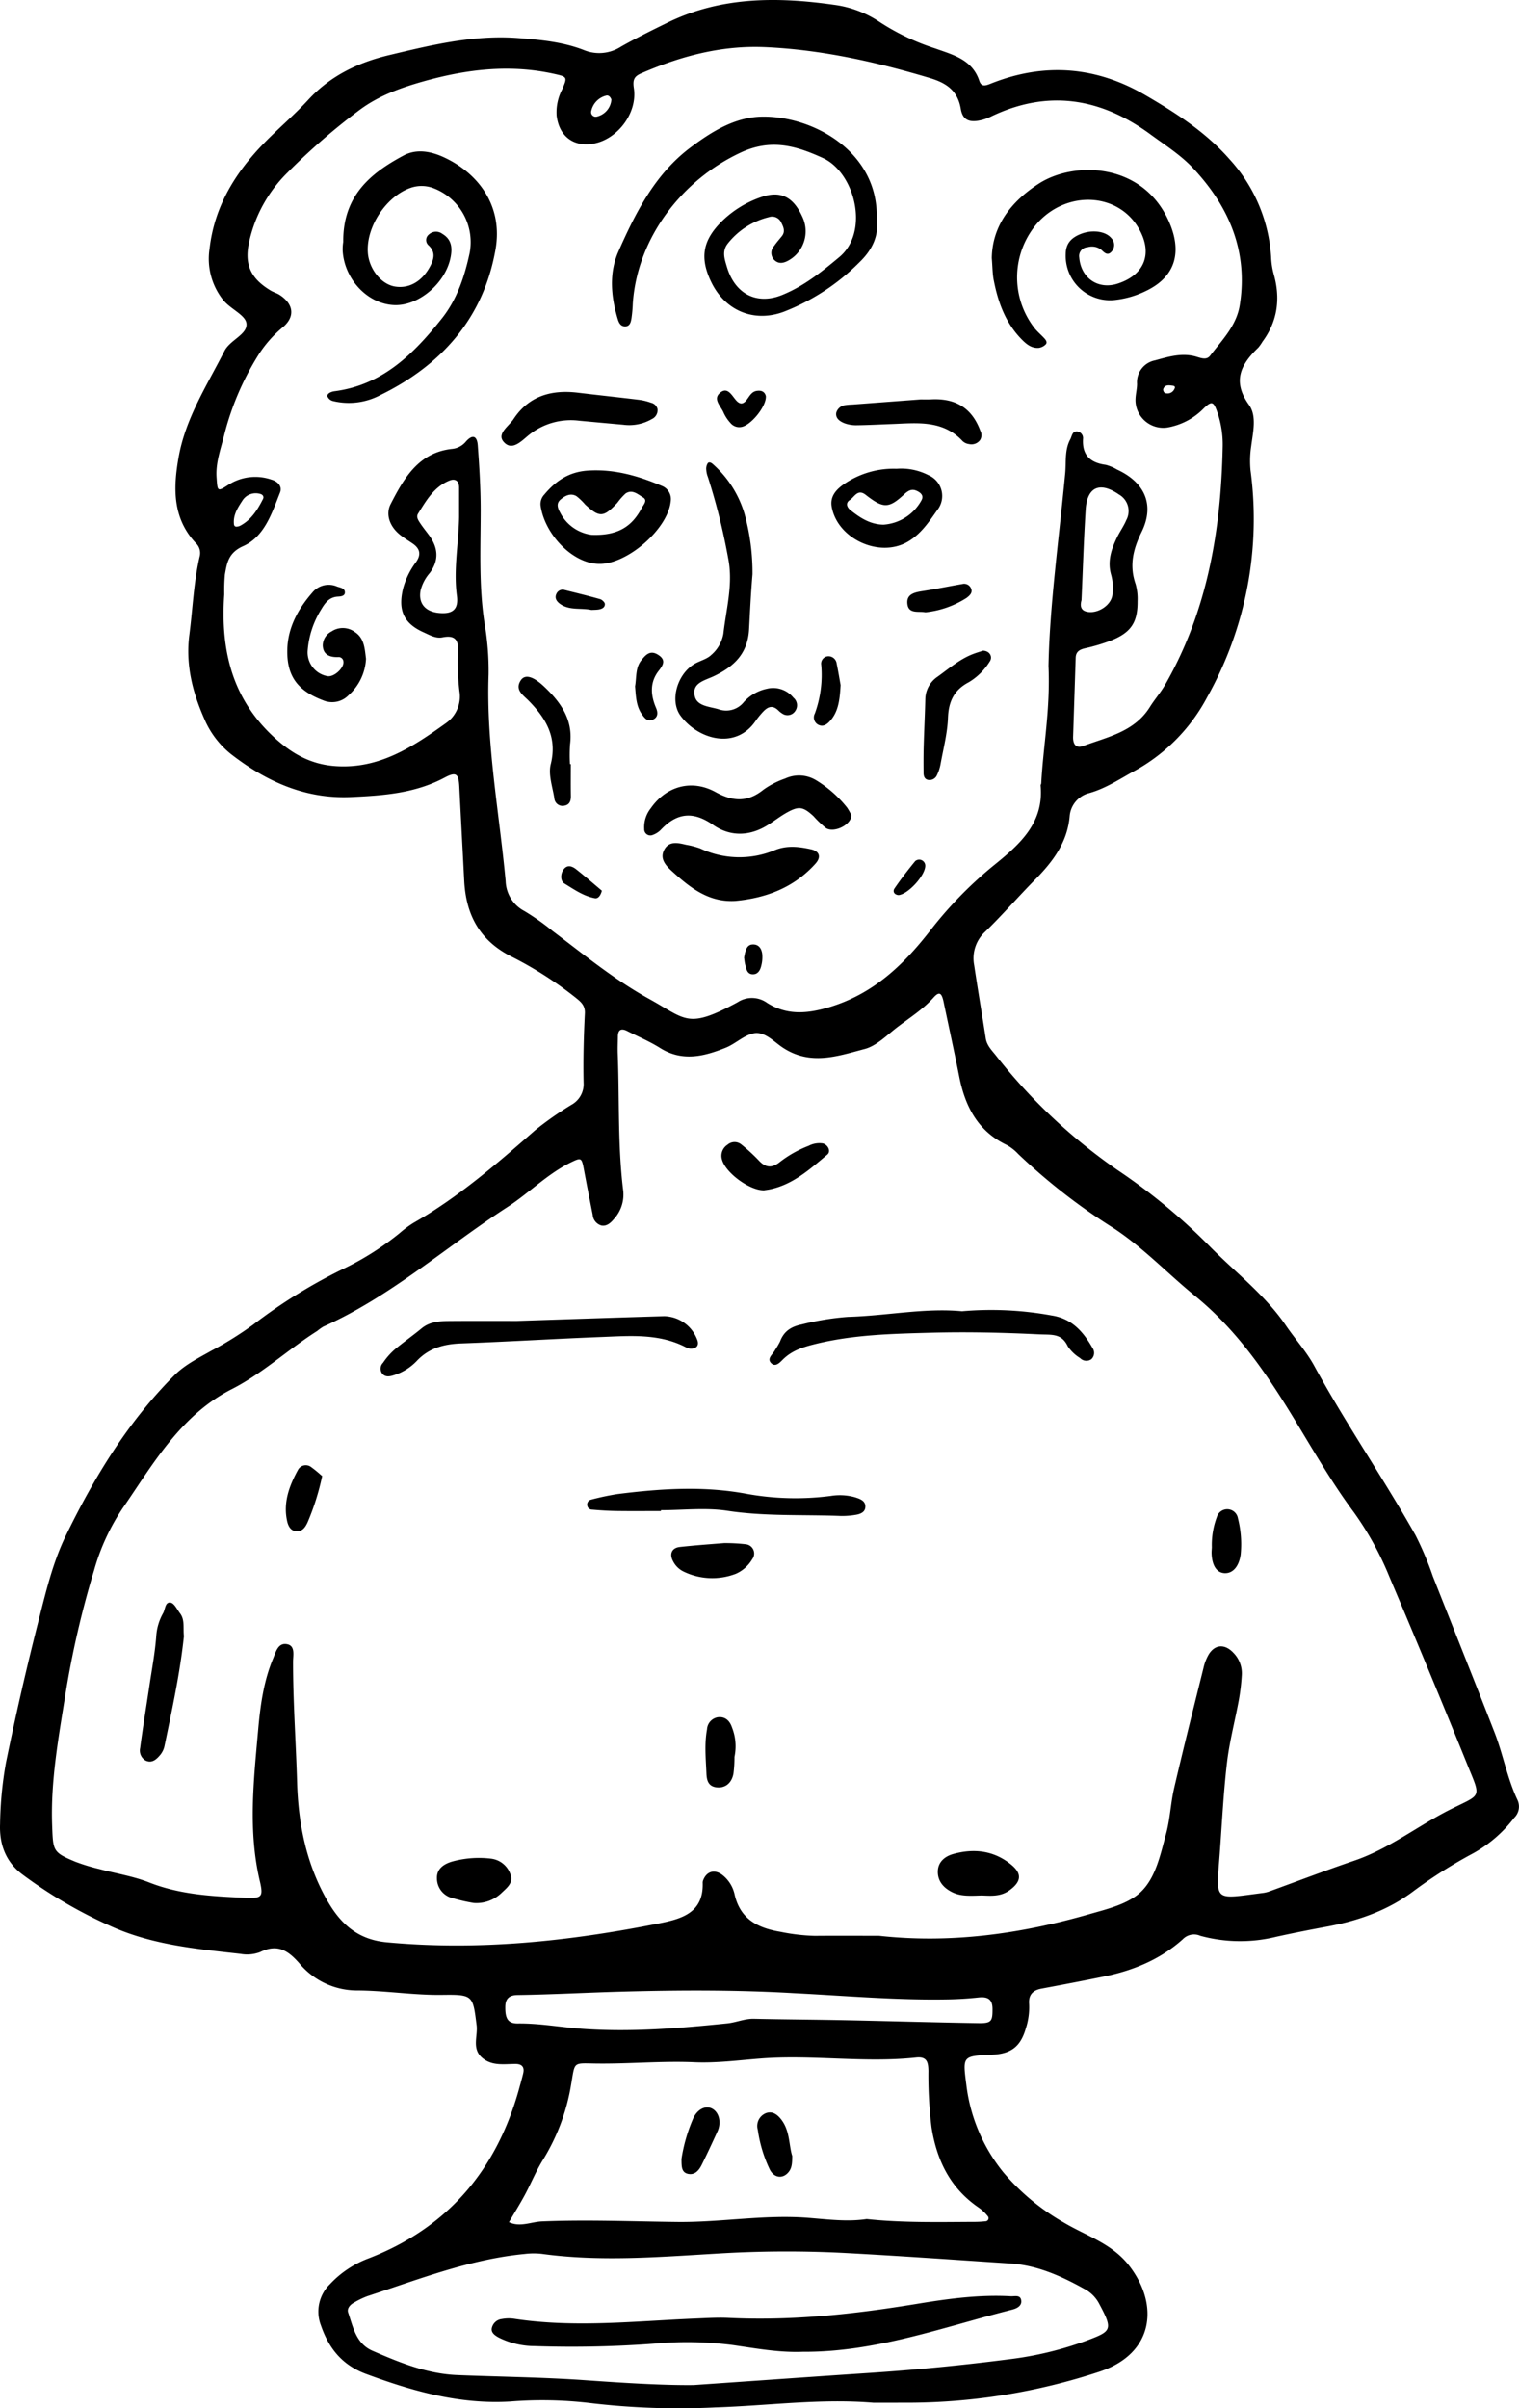 <svg xmlns="http://www.w3.org/2000/svg" viewBox="0 0 334.67 530.282"><title>statue</title><g id="Layer_2" data-name="Layer 2"><g id="Untitled_Artwork_13_Image" data-name="Untitled_Artwork 13 Image"><path d="M192.4,529.088c-11.642-.973-23.208.67-34.81,1.035a164.478,164.478,0,0,1-27.718-.977,89.158,89.158,0,0,0-17.408-.327c-11.177.675-21.527-2.259-31.821-6.07-5.277-1.953-8.214-5.664-9.946-10.713A8.416,8.416,0,0,1,72.684,503a22.349,22.349,0,0,1,8.549-5.7c17.608-6.826,28.3-19.641,33.21-37.621.286-1.047.593-2.089.835-3.146.318-1.381-.331-2.04-1.688-2.041-2.522,0-5.148.5-7.317-1.325-2.4-2.016-.964-4.784-1.266-7.195-.823-6.567-.756-6.785-7.59-6.69-6.365.088-12.639-.977-19.007-.973a16.5,16.5,0,0,1-12.421-5.934c-2.521-2.893-4.867-4.4-8.676-2.519a8.1,8.1,0,0,1-4.273.4c-9.889-1.119-19.794-1.993-29.054-6.3A102.021,102.021,0,0,1,4.84,412.689C1.2,409.905-.153,406.023.014,401.682a83.57,83.57,0,0,1,1.3-13.539q3.221-15.7,7.175-31.247c1.606-6.31,3.139-12.8,5.954-18.605,6.266-12.917,13.718-25.183,23.99-35.457,2.342-2.342,5.31-3.79,8.14-5.4a75.808,75.808,0,0,0,9.227-5.753,115.932,115.932,0,0,1,20.343-12.517,62.56,62.56,0,0,0,11.91-7.623,23.467,23.467,0,0,1,3.065-2.269c9.841-5.609,18.321-12.982,26.793-20.395a73.9,73.9,0,0,1,8-5.6,5.192,5.192,0,0,0,2.67-4.889c-.11-5.079.029-10.171.28-15.247.091-1.829-1.014-2.626-2.105-3.509a81.918,81.918,0,0,0-14.217-9.056c-6.952-3.568-9.886-9.224-10.264-16.654-.35-6.887-.73-13.773-1.076-20.661-.143-2.847-.665-3.4-3.228-2.033-6.485,3.463-13.48,3.962-20.587,4.288-10.169.467-18.751-3.449-26.524-9.482a19.9,19.9,0,0,1-5.86-7.775c-2.6-5.886-4.13-11.966-3.277-18.486.752-5.745.948-11.563,2.271-17.233a3,3,0,0,0-.855-2.957c-5.171-5.511-4.98-12.173-3.779-18.927,1.523-8.561,6.238-15.791,10.094-23.373,1.249-2.455,5.141-3.645,4.842-6.076-.231-1.875-3.61-3.184-5.195-5.229a14.6,14.6,0,0,1-2.928-11.222c1.067-9.292,5.653-16.706,11.984-23.218,3.163-3.252,6.657-6.19,9.724-9.526,4.875-5.3,10.964-8.227,17.811-9.863,9.362-2.237,18.684-4.517,28.487-3.764,4.927.378,9.815.845,14.4,2.616a8.878,8.878,0,0,0,8.25-.731c3.312-1.879,6.739-3.563,10.159-5.243C158.751-.761,171.2-.729,183.766,1.057a23.518,23.518,0,0,1,10.106,3.827,50.888,50.888,0,0,0,12.221,5.805c3.857,1.383,8.124,2.423,9.668,7.1.481,1.456,1.454,1.05,2.6.6,11.717-4.658,23.084-3.781,33.956,2.543,6.75,3.926,13.31,8.145,18.549,14.1a35.107,35.107,0,0,1,9.191,21.554,16.741,16.741,0,0,0,.555,3.716c1.531,5.325.922,10.376-2.454,14.935a9.834,9.834,0,0,1-.942,1.333c-3.844,3.682-5.776,7.376-2.037,12.581,1.776,2.473.876,6.033.493,9.072a21.4,21.4,0,0,0-.152,5.362,80.182,80.182,0,0,1-9.539,49.908,39.719,39.719,0,0,1-15.753,16.119c-3.338,1.8-6.484,3.971-10.236,5.029a5.716,5.716,0,0,0-4.322,5.119c-.522,5.818-3.76,10.04-7.663,13.991-3.7,3.744-7.154,7.736-10.928,11.4a7.941,7.941,0,0,0-2.45,7.379c.805,5.381,1.726,10.745,2.554,16.122.239,1.55,1.3,2.6,2.181,3.7a122.655,122.655,0,0,0,26.84,25.29,131.337,131.337,0,0,1,20.123,16.6c5.694,5.832,12.3,10.773,16.963,17.608,2.043,3,4.523,5.735,6.25,8.894,6.962,12.74,15.215,24.7,22.339,37.338a70.6,70.6,0,0,1,3.8,9c4.524,11.462,9.115,22.9,13.589,34.38,1.9,4.869,2.8,10.087,5.041,14.841a3.431,3.431,0,0,1-.693,3.978,29.2,29.2,0,0,1-8.972,7.789,105.3,105.3,0,0,0-13.314,8.439c-5.617,4.2-12.1,6.463-18.957,7.735-3.744.694-7.482,1.428-11.2,2.247a33.366,33.366,0,0,1-16.709-.214,3.431,3.431,0,0,0-3.853.742c-4.928,4.431-10.871,6.882-17.3,8.205-4.613.949-9.242,1.822-13.872,2.689-1.914.358-2.862,1.393-2.7,3.378a14.969,14.969,0,0,1-.725,5.367c-1.138,3.966-3.2,5.605-7.4,5.792-6.632.3-6.52.282-5.7,6.7a37.72,37.72,0,0,0,8.179,19.241,49.815,49.815,0,0,0,13.277,11.012c4.9,2.923,10.569,4.595,14.348,9.425,6.726,8.6,5.579,19.415-6.434,23.409a135.219,135.219,0,0,1-42.8,6.848Q195.931,529.09,192.4,529.088Zm1.267-102.816c15.761,1.739,31.16-.408,46.271-4.744,3.977-1.141,8.536-2.214,11.368-4.873,3.328-3.124,4.36-8.266,5.6-12.809.9-3.291,1.013-6.789,1.79-10.122,2.057-8.829,4.269-17.622,6.458-26.42a10.515,10.515,0,0,1,1.174-3.02c1.4-2.233,3.565-2.3,5.4-.347a6.417,6.417,0,0,1,1.864,4.949,46.481,46.481,0,0,1-.634,5.394c-.851,4.638-2.082,9.225-2.629,13.9-.781,6.664-1.1,13.383-1.6,20.081-.794,10.694-1.474,9.976,9.672,8.555a7.462,7.462,0,0,0,1.574-.434c6.133-2.221,12.225-4.559,18.4-6.656,7.653-2.6,13.97-7.651,21.088-11.239,7.053-3.555,6.9-2.325,3.789-10q-8.383-20.68-17.117-41.219a68.46,68.46,0,0,0-7.871-14.283c-4.666-6.286-8.587-13.046-12.628-19.711-6.241-10.3-12.841-20.17-22.327-27.893-6.043-4.92-11.432-10.66-17.984-14.95a133.082,133.082,0,0,1-21-16.331,10.037,10.037,0,0,0-2.56-1.99c-6.335-3.04-9.12-8.474-10.418-15.006-1.094-5.508-2.3-11-3.452-16.492-.425-2.024-.979-2.336-2.223-.94-2.331,2.616-5.271,4.442-8,6.536-2.29,1.757-4.535,4.092-7.164,4.784-5.977,1.573-12.069,3.773-18.237-.437-1.77-1.208-3.823-3.435-6.116-3.035-2.2.383-4.075,2.309-6.244,3.183-4.768,1.921-9.58,3.148-14.474.069-2.291-1.441-4.821-2.5-7.245-3.734-1.327-.674-2.04-.3-2.059,1.225-.015,1.271-.078,2.545-.029,3.814.388,9.969-.025,19.976,1.178,29.9a7.949,7.949,0,0,1-2.033,6.471c-.757.908-1.611,1.625-2.741,1.418a2.651,2.651,0,0,1-1.923-2.38q-1.013-5.055-1.965-10.122c-.456-2.413-.618-2.468-2.636-1.5-5.294,2.534-9.362,6.807-14.207,9.948-13.521,8.764-25.665,19.653-40.546,26.319a11.739,11.739,0,0,0-1.328.948c-6.421,4.069-12.04,9.356-18.835,12.817-7.041,3.586-12.1,9.16-16.617,15.367-2.558,3.518-4.89,7.2-7.37,10.773a47.848,47.848,0,0,0-6.361,13.779A208.256,208.256,0,0,0,14.465,372.8c-1.539,9.681-3.34,19.293-2.975,29.18.208,5.614.12,5.908,5.159,8a41.894,41.894,0,0,0,5.209,1.587c3.675.989,7.5,1.581,11.018,2.963,6.742,2.65,13.763,3.041,20.828,3.357,3.995.179,4.392-.047,3.521-3.763-2.578-11-1.335-22.032-.362-33.02.474-5.364,1.184-10.824,3.31-15.891.593-1.413,1.08-3.592,3.142-3.14,1.768.388,1.254,2.454,1.251,3.78-.015,8.886.636,17.747.892,26.619.26,9.063,1.987,17.688,6.4,25.605,2.884,5.175,6.587,9,13.347,9.63,20.293,1.893,40.226-.224,60.062-4.181,4.958-.989,9.781-2.332,9.551-8.956a1.384,1.384,0,0,1,.107-.531c.786-2.038,2.614-2.484,4.346-1.075a7.479,7.479,0,0,1,2.557,4.1c1.223,5.53,5.106,7.49,10.129,8.333a42.91,42.91,0,0,0,7.554.885C184.229,426.239,188.947,426.272,193.665,426.272Zm37.34-279.655c.257-13.243,2.291-27.794,3.682-42.392.236-2.484-.157-5.14,1.114-7.479.385-.707.414-1.92,1.663-1.725a1.485,1.485,0,0,1,1.147,1.636c-.211,3.589,1.617,5.246,5,5.7a9.557,9.557,0,0,1,2.5,1.044c6.142,2.825,8.328,7.8,5.407,13.738-1.877,3.815-2.74,7.394-1.318,11.474a11.95,11.95,0,0,1,.431,3.775c.041,4.683-1.448,6.922-5.895,8.678a40.93,40.93,0,0,1-5.717,1.7c-1.215.284-1.982.773-2.024,2.09q-.28,8.679-.569,17.358c-.054,1.567.57,2.665,2.212,2.057,5.386-1.993,11.3-3.133,14.7-8.58,1.055-1.688,2.391-3.208,3.38-4.93C266,134.588,269,116.845,269.382,98.519a21.825,21.825,0,0,0-1.094-7.506c-.884-2.58-1.24-2.873-3.093-1.073a14.663,14.663,0,0,1-8.055,4.211,6.121,6.121,0,0,1-6.955-6.419c.049-1.076.336-2.145.334-3.217a4.9,4.9,0,0,1,3.958-5.156c2.969-.813,5.97-1.741,9.1-.812,1.068.317,2.264.789,3.034-.214,2.633-3.433,5.813-6.6,6.537-11.127,1.9-11.883-2.39-21.777-10.335-30.223-2.7-2.87-6.156-5.055-9.368-7.414-10.978-8.06-22.668-9.919-35.214-3.855a10,10,0,0,1-2.044.736c-2.561.6-4.082.042-4.5-2.462-.68-4.076-3.231-5.731-6.8-6.8-11.842-3.541-23.814-6.238-36.226-6.8-9.659-.44-18.639,1.961-27.373,5.754-1.548.672-1.924,1.4-1.634,3.287.821,5.345-3.448,11.053-8.6,12.14-4.555.961-7.853-1.474-8.414-6.092a10.861,10.861,0,0,1,1.209-5.768c1.187-2.735,1.147-2.8-1.722-3.438-9.821-2.188-19.413-1.021-28.99,1.692-4.944,1.4-9.657,3.115-13.8,6.162a142.786,142.786,0,0,0-16.01,13.9,30.619,30.619,0,0,0-8.379,15c-1.191,5.082.168,8.251,4.718,10.968.621.371,1.352.564,1.956.957,3.057,1.988,3.469,4.776.681,7.115a26.2,26.2,0,0,0-5.366,6.091,61.431,61.431,0,0,0-7.613,17.932c-.742,2.94-1.833,5.88-1.608,9.066.217,3.078.146,3.193,2.69,1.549a10.972,10.972,0,0,1,9.412-1.084c1.3.367,2.439,1.427,1.879,2.843-1.8,4.554-3.426,9.7-8.122,11.8-3.256,1.455-3.571,3.684-4.029,6.272a42.01,42.01,0,0,0-.139,4.33c-.864,12.351,1.733,23.307,11.513,31.972,3.881,3.438,7.9,5.518,13.013,5.872,9.6.662,17.01-4.233,24.27-9.436a7.161,7.161,0,0,0,3.021-7.068,52.605,52.605,0,0,1-.3-8.684c.133-2.685-.728-3.7-3.43-3.168-1.5.3-2.858-.529-4.157-1.109-4.44-1.982-5.676-4.912-4.526-9.661a17.052,17.052,0,0,1,2.855-5.817c1.212-1.723.824-3.02-.817-4.127-.9-.609-1.837-1.179-2.688-1.854-2.249-1.784-3.287-4.466-2.085-6.8,2.9-5.638,6.129-11.305,13.453-12.127a4.528,4.528,0,0,0,3.161-1.672c1.42-1.568,2.417-1.225,2.574.889.348,4.7.638,9.424.64,14.138,0,8.332-.434,16.66.837,24.962a61.18,61.18,0,0,1,.909,11.364c-.553,15.325,2.347,30.341,3.757,45.488a7.7,7.7,0,0,0,4.112,6.584,52.04,52.04,0,0,1,6.222,4.391c6.944,5.23,13.652,10.757,21.328,14.989,8.157,4.5,8.375,6.694,19.42.724a5.749,5.749,0,0,1,6.537.134c4.243,2.673,8.585,2.435,13.516.983,9.643-2.841,16.328-9.147,22.213-16.666a88.128,88.128,0,0,1,13.961-14.413c5.614-4.541,11.333-9.292,10.554-17.756-.016-.168.132-.345.141-.522C229.84,164.324,231.435,156.267,231.005,146.617ZM152.853,525.2c14.023-.972,26.313-1.851,38.607-2.667q15.439-1.024,30.782-3a75.788,75.788,0,0,0,17.371-4.2c5.388-2.036,5.64-2.327,2.411-8.316a7.767,7.767,0,0,0-3.106-2.98c-5.1-2.837-10.365-5.215-16.3-5.606-12.313-.812-24.624-1.684-36.946-2.341a247.719,247.719,0,0,0-27.761.169c-12.853.756-25.73,1.821-38.6.045a16.385,16.385,0,0,0-3.781.038c-12.054,1.164-23.241,5.58-34.613,9.291a18.4,18.4,0,0,0-2.935,1.421c-.852.46-1.58,1.288-1.275,2.184,1.094,3.22,1.723,6.825,5.361,8.411,5.989,2.611,12.037,5.077,18.69,5.349,9.422.385,18.863.473,28.265,1.138C137.544,524.737,146.046,525.278,152.853,525.2Zm38.1-36.556c7.857.834,15.654.659,23.448.623a22.82,22.82,0,0,0,2.706-.133.682.682,0,0,0,.487-1.167,9.315,9.315,0,0,0-1.963-1.84c-6.237-4.27-9.228-10.329-10.395-17.666a93.633,93.633,0,0,1-.69-12.456c-.047-1.813-.263-3.195-2.7-2.932-11.385,1.224-22.8-.661-34.192.214-4.871.374-9.769,1.034-14.622.824-7.259-.314-14.477.387-21.723.288-5.176-.071-4.593-.489-5.484,4.65a45.54,45.54,0,0,1-6.221,16.6c-1.524,2.453-2.616,5.172-3.992,7.723-1.091,2.022-2.315,3.974-3.479,5.957,2.428,1.174,4.862-.065,7.254-.166,9.975-.42,19.94.015,29.9.119,9.6.1,19.12-1.665,28.741-.912C182.34,488.708,186.679,489.29,190.951,488.644ZM174.827,438.9c-12.649-.736-25.317-.675-37.964-.328-7.608.209-15.218.634-22.836.743-1.75.025-2.679.71-2.7,2.579-.036,2.584.567,3.715,2.76,3.688,4.748-.056,9.4.825,14.1,1.166,10.72.778,21.381-.094,32.031-1.186,1.976-.2,3.835-1.059,5.883-1.015,6.534.142,13.069.174,19.6.306,9.973.2,19.945.5,29.919.655,2.83.044,3.06-.459,3.055-3.085,0-2.252-1.1-2.781-3.1-2.568-2.161.231-4.34.372-6.513.415C197.62,440.5,186.232,439.473,174.827,438.9ZM101.149,113.883v-6.515c0-1.44-.832-2.045-2.071-1.559-3.418,1.343-5.154,4.389-6.97,7.3-.444.712.018,1.415.4,2,.589.906,1.274,1.749,1.923,2.616,2.073,2.769,2.411,5.566.234,8.473a9.28,9.28,0,0,0-2,3.809c-.535,2.869,1.015,4.731,4.209,4.988,2.807.226,4.193-.776,3.789-3.807C99.886,125.371,101.049,119.651,101.149,113.883Zm137.133,18.278c-.3,1.117-.258,2.205,1.134,2.534,2.341.555,5.4-1.353,5.677-3.724a10.98,10.98,0,0,0-.255-4.289c-.9-3.033-.011-5.694,1.258-8.328.626-1.3,1.493-2.487,2.045-3.811a4.184,4.184,0,0,0-1.608-5.649c-4.19-2.9-7.017-1.691-7.334,3.322C238.779,118.857,238.578,125.512,238.282,132.161ZM52.337,115.948a2.337,2.337,0,0,0,.5-.135c2.5-1.293,3.9-3.547,5.11-5.938.3-.6-.187-1.045-.687-1.131a3.457,3.457,0,0,0-3.769,1.363c-1.048,1.614-2.173,3.253-1.943,5.343C51.6,115.891,51.919,116.051,52.337,115.948Zm82.37-94.022c-.195-.553-.618-1.031-1.157-.874a4.43,4.43,0,0,0-3.256,3.286,1.019,1.019,0,0,0,1.159,1.351A4.161,4.161,0,0,0,134.707,21.926ZM258.755,85.631c.224-.352.11-.642-.364-.7-.821-.1-1.745-.3-2.108.766a.934.934,0,0,0,.367.839A1.651,1.651,0,0,0,258.755,85.631ZM99.58,290.884c-2.358.016-4.721,0-6.719,1.652-1.956,1.618-4.054,3.066-5.99,4.706a15.252,15.252,0,0,0-2.475,2.846,1.825,1.825,0,0,0-.128,2.463c.726.766,1.675.549,2.545.266a11.906,11.906,0,0,0,5.028-3.145c2.681-2.839,6-3.708,9.789-3.845,10.336-.376,20.663-1.02,31-1.418,6.323-.244,12.726-.8,18.644,2.349a2.134,2.134,0,0,0,1.049.227c1.127-.047,1.674-.7,1.359-1.771a7.943,7.943,0,0,0-7.326-5.382c-10.694.309-21.387.681-32.5,1.042C109.378,290.874,104.479,290.851,99.58,290.884Zm87.235-.9a59.848,59.848,0,0,0-10.17,1.659c-2.4.486-3.958,1.538-4.8,3.8a20.411,20.411,0,0,1-1.1,1.867c-.452.9-1.813,1.787-.9,2.8,1.008,1.109,2.06-.175,2.713-.808,2.047-1.987,4.529-2.719,7.214-3.375,8.344-2.04,16.862-2.226,25.349-2.455,7.949-.215,15.909-.033,23.87.358,2.7.133,4.885-.29,6.267,2.634a8.624,8.624,0,0,0,2.705,2.583,1.917,1.917,0,0,0,2.473.269,1.891,1.891,0,0,0,.268-2.494c-2.027-3.541-4.514-6.444-8.954-7.142a73.85,73.85,0,0,0-19.8-.939C203.736,287.955,195.32,289.752,186.815,289.983Zm-41.194,42.565c4.885,0,9.861-.593,14.636.132,8.3,1.261,16.612.813,24.915,1.139a17.5,17.5,0,0,0,3.237-.228c1.092-.162,2.26-.568,2.253-1.864s-1.246-1.684-2.263-2.016a12.373,12.373,0,0,0-5.368-.3,60.367,60.367,0,0,1-18.384-.437c-9.563-1.809-19.089-1.177-28.624.026a57.381,57.381,0,0,0-5.82,1.236,1.087,1.087,0,0,0-.823,1.2,1.05,1.05,0,0,0,1.072.99c1.8.162,3.6.272,5.4.3,3.255.044,6.51.013,9.765.013ZM39.67,355.269c-.65-.857-1.269-2.222-2.075-2.362-1.234-.214-1.173,1.463-1.654,2.312a11.88,11.88,0,0,0-1.519,5.106c-.266,3.584-.943,7.139-1.475,10.7-.691,4.628-1.459,9.246-2.072,13.885a2.541,2.541,0,0,0,1.234,2.788c1.414.649,2.411-.321,3.224-1.3a4.552,4.552,0,0,0,.911-1.923c1.686-8.116,3.447-16.222,4.274-24.172C40.321,358.388,40.749,356.693,39.67,355.269Zm182.724,61c2.609-1.889,2.86-3.648.394-5.666-3.761-3.078-8.121-3.625-12.743-2.347-1.908.528-3.338,1.761-3.417,3.743-.084,2.122,1.149,3.659,3.114,4.645,1.889.948,3.853.832,6.438.748C217.916,417.407,220.3,417.784,222.394,416.266Zm-53-154.318c5.224-1,9-4.458,12.88-7.7.851-.712.175-2.145-.967-2.465a5.088,5.088,0,0,0-3.143.527,24.961,24.961,0,0,0-6.583,3.754c-1.626,1.185-2.927,1-4.288-.408a39.074,39.074,0,0,0-3.987-3.669,2.355,2.355,0,0,0-3.022.087,2.882,2.882,0,0,0-1.2,3.32c.844,2.926,6.1,6.764,9.24,6.715C168.679,262.059,169.039,262.016,169.394,261.948Zm-59.016,155c1.1-1.089,2.766-2.225,2.136-4.045a5.156,5.156,0,0,0-4.33-3.622,22.217,22.217,0,0,0-8.551.634c-1.737.51-3.43,1.523-3.366,3.687a4.477,4.477,0,0,0,2.9,4.2,37.959,37.959,0,0,0,5.2,1.235A7.946,7.946,0,0,0,110.378,416.946Zm39.376-76.293c-1.754.195-2.321,1.562-1.462,3.126a5.042,5.042,0,0,0,2.278,2.262,14.479,14.479,0,0,0,11.563.507,7.865,7.865,0,0,0,3.6-3.2,2.059,2.059,0,0,0-1.39-3.3,39.77,39.77,0,0,0-4.811-.257C156.588,340.039,153.162,340.274,149.754,340.653Zm11.531,39.763c-.478-1.468-1.491-2.512-3.2-2.261a2.847,2.847,0,0,0-2.31,2.642c-.593,3.206-.266,6.44-.134,9.663.062,1.508.364,2.907,2.245,3.118s3.333-.907,3.718-3.061a28.707,28.707,0,0,0,.217-3.642A11.256,11.256,0,0,0,161.285,380.416ZM266.94,341.991c.075,2.749,1.12,4.351,2.875,4.428,1.776.078,3.135-1.411,3.527-4.056a23.014,23.014,0,0,0-.592-8,2.388,2.388,0,0,0-4.653-.3,17.408,17.408,0,0,0-1.1,6.66C266.972,341.274,266.93,341.633,266.94,341.991Zm-195.923-16.9a26.13,26.13,0,0,0-2.495-2.059,1.938,1.938,0,0,0-2.858.625c-1.937,3.528-3.331,7.258-2.383,11.38.227.983.769,2.139,2.107,2.16,1.248.02,1.851-.856,2.349-1.9a54.688,54.688,0,0,0,3.256-10.307Zm-.024-.106-.172-.283.2.389Zm96.992-299.3c-6.012.066-11.11,3.257-15.776,6.735-7.84,5.842-12.155,14.353-15.968,22.989-2.094,4.743-1.632,9.967-.1,14.969.218.71.6,1.41,1.411,1.485,1.218.115,1.431-.9,1.579-1.765a31.706,31.706,0,0,0,.29-3.251c.957-14.31,10.7-27.159,23.765-33.246,6.707-3.125,12.187-1.51,18.105,1.189,7.05,3.216,10.36,16.194,3.646,21.806-3.949,3.3-7.871,6.439-12.612,8.36-5.635,2.284-10.42-.26-12.176-6.2-.515-1.742-1.145-3.462.223-5.161a16.508,16.508,0,0,1,9-5.764,2.2,2.2,0,0,1,2.744,1.165c.5.991.967,1.985.125,3.033-.568.707-1.174,1.388-1.688,2.133a2.219,2.219,0,0,0-.067,2.976c1.071,1.163,2.332.774,3.47.082a7.357,7.357,0,0,0,2.822-9.467c-1.993-4.41-4.822-5.867-9.156-4.318a23.035,23.035,0,0,0-8.32,5.048c-4.45,4.275-5.242,8.17-2.578,13.661,3.04,6.265,9.343,8.923,15.9,6.529A47.858,47.858,0,0,0,189.37,57.735c2.8-2.7,4.3-5.8,3.8-9.524C193.567,33.48,179.258,25.56,167.985,25.684ZM75.5,55.228c.391,6.342,5.537,11.726,11.371,11.952,5.357.207,11.246-4.778,12.392-10.442.429-2.121.271-4.009-1.788-5.23a2.31,2.31,0,0,0-3,.144,1.544,1.544,0,0,0-.021,2.4c1.483,1.42,1.2,2.856.392,4.442-1.748,3.416-4.655,5.137-7.862,4.595-3.052-.516-5.744-3.945-5.952-7.581-.322-5.62,4.065-12.251,9.394-14.128a7.381,7.381,0,0,1,5.337.164,12.715,12.715,0,0,1,7.714,14.146c-1.1,5.145-2.766,10.2-6.11,14.417-6.2,7.806-13.088,14.669-23.67,16.043a3.113,3.113,0,0,0-.532.115c-.535.169-1.137.506-1.011,1.044a1.788,1.788,0,0,0,1.145.985,14.849,14.849,0,0,0,10.586-1.339c13.444-6.607,22.625-16.94,25.285-31.995,1.688-9.552-3.7-16.744-11.307-20.294-2.9-1.354-6.074-1.956-8.956-.414C81.6,38.157,75.542,43.142,75.622,53.287A10.065,10.065,0,0,0,75.5,55.228Zm143.441,6.443c.941,4.875,2.588,9.444,6.176,13.081,1.04,1.054,2.172,1.988,3.761,1.859a2.734,2.734,0,0,0,1.424-.68c.54-.462.178-1-.177-1.39-.725-.806-1.583-1.5-2.246-2.354a18.191,18.191,0,0,1,.94-23.346c6.562-6.953,17.42-6.315,21.964,1.279,3.293,5.5,1.53,10.4-4.574,12.348-4.276,1.364-8.069-1.234-8.426-5.785a1.927,1.927,0,0,1,1.827-2.243,3.342,3.342,0,0,1,3.079.6c.691.669,1.382,1.327,2.229.347a2.138,2.138,0,0,0-.082-2.957c-1.215-1.488-4.119-1.9-6.606-.949-2.007.763-3.4,1.995-3.428,4.376a9.785,9.785,0,0,0,11.324,10.138,20.182,20.182,0,0,0,6.23-1.869c6.941-3.256,8.042-8.956,5.161-15.4-5.806-12.993-20.9-13.292-28.665-8.272-5.982,3.87-10.225,9.194-10.338,16.371C218.674,58.783,218.665,60.255,218.938,61.671Zm-54.859,51.636a23.517,23.517,0,0,0-6.808-10.914c-.4-.385-.919-.791-1.31-.427a2.234,2.234,0,0,0-.356,1.509,5.233,5.233,0,0,0,.359,1.573,139.782,139.782,0,0,1,4.459,17.839c1.151,5.715-.428,11.142-1.046,16.681a7.962,7.962,0,0,1-2.644,4.63c-.973.97-2.556,1.3-3.791,2.042-3.76,2.257-5.427,8.077-3.015,11.356,3.832,5.21,12.125,7.638,16.563,1.14a17.525,17.525,0,0,1,1.351-1.7c1.039-1.174,2.146-2.048,3.636-.6a4.5,4.5,0,0,0,.847.676,2.018,2.018,0,0,0,2.87-.537,2.169,2.169,0,0,0-.393-2.946,5.731,5.731,0,0,0-5.818-1.962,9.508,9.508,0,0,0-5.091,2.914,4.966,4.966,0,0,1-5.411,1.654c-1.971-.654-4.866-.644-5.4-2.9-.708-3,2.173-3.456,4.328-4.5,4.19-2.028,7.317-4.807,7.623-10.209.2-3.589.347-7.21.759-12.188A48.633,48.633,0,0,0,164.079,113.307Zm22.58,64.566a25.834,25.834,0,0,0-6.858-6.06,7.233,7.233,0,0,0-6.806-.378,18.459,18.459,0,0,0-4.811,2.477c-3.46,2.791-6.724,2.607-10.506.521-5.276-2.908-10.892-1.335-14.309,3.566a6.677,6.677,0,0,0-1.435,4.559,1.352,1.352,0,0,0,1.89,1.3,4.7,4.7,0,0,0,1.8-1.164c3.548-3.733,7.1-4.114,11.5-1.041,3.825,2.667,8.178,2.525,12.235-.1,1.366-.884,2.665-1.882,4.084-2.668,2.56-1.419,3.533-1.24,5.788.842a23.318,23.318,0,0,0,2.737,2.618c1.753,1.147,5.586-.675,5.612-2.818A12.668,12.668,0,0,0,186.659,177.873ZM132,124.17c-5.873-.05-11.992-6.537-12.89-12.805a3.043,3.043,0,0,1,.824-2.471c2.523-3.009,5.422-4.994,9.617-5.265,5.8-.375,11.057,1.163,16.248,3.36a3.118,3.118,0,0,1,1.968,3.445C147.135,116.521,138.152,124.3,132,124.17Zm-1.681-6.4c6.108.248,9.065-2.1,11.073-5.913.385-.732,1.36-1.685.27-2.331-1.12-.664-2.385-1.864-3.862-.829a13.747,13.747,0,0,0-1.781,2.018c-3.053,3.253-3.912,3.3-7.089.39A12.852,12.852,0,0,0,127,109.251c-1.276-.737-2.487-.1-3.475.731-1.031.865-.661,1.908-.095,2.922A9.094,9.094,0,0,0,130.321,117.773Zm49.365,72.386c1.286-1.434.872-2.732-1.031-3.147-2.647-.578-5.272-.9-7.964.2a20.223,20.223,0,0,1-16.394-.369,18.442,18.442,0,0,0-3.148-.821c-1.816-.442-3.794-.874-4.834,1.157-1.022,2,.476,3.517,1.789,4.711,3.933,3.575,8.056,6.874,13.938,6.5C168.87,197.749,174.968,195.419,179.686,190.159Zm17.863-86.932a13.135,13.135,0,0,1,7,1.407,4.981,4.981,0,0,1,1.99,7.645c-1.877,2.655-3.662,5.381-6.637,7.07-6.193,3.515-15.362-.677-16.651-7.714-.424-2.317.986-3.825,2.634-4.982A19.276,19.276,0,0,1,197.549,103.227Zm-2.81,12.3a10.324,10.324,0,0,0,8.266-5.325c.609-1.069-.151-1.7-.978-2.091-1.093-.521-1.866-.131-2.81.743-3.427,3.172-4.606,3.134-8.483.116-1.783-1.387-2.484.489-3.5,1.142-.958.615-.689,1.569.146,2.232C189.526,114.051,191.786,115.526,194.739,115.53ZM78.172,139.167a4.448,4.448,0,0,0-5.118-.124,3.528,3.528,0,0,0-1.943,3.081c.073,2.079,1.577,2.638,3.429,2.572a1.048,1.048,0,0,1,1.118.931c.243,1.43-2.106,3.565-3.547,3.264a5.327,5.327,0,0,1-4.339-5.479,19.963,19.963,0,0,1,3-9.22c.88-1.478,1.786-2.709,3.682-2.815.687-.038,1.65-.133,1.523-1.094-.1-.776-1.041-.889-1.714-1.125a4.65,4.65,0,0,0-5.442,1.326c-3.2,3.643-5.453,7.827-5.525,12.718-.084,5.793,2.368,8.925,7.927,11.024a5.049,5.049,0,0,0,5.571-1.135,11.5,11.5,0,0,0,3.846-8.021C80.349,142.788,80.269,140.531,78.172,139.167ZM143.6,92.288a2.168,2.168,0,0,0,1.275-2.185,1.894,1.894,0,0,0-1.453-1.427,12.431,12.431,0,0,0-2.624-.641c-4.485-.546-8.98-1.019-13.466-1.563-5.818-.7-10.793.686-14.179,5.8-1.031,1.557-3.705,3.2-2.234,4.968,1.848,2.216,3.968-.127,5.552-1.409a14.734,14.734,0,0,1,11.147-3.189q4.848.453,9.7.887A9.9,9.9,0,0,0,143.6,92.288Zm44.243-3.21a13.892,13.892,0,0,0-1.624.136,2.317,2.317,0,0,0-1.973,1.665c-.217,1.255.846,1.956,1.869,2.341a7.414,7.414,0,0,0,2.644.421c2.537-.029,5.071-.171,7.607-.262,5.58-.2,11.3-.994,15.714,3.749a2.548,2.548,0,0,0,1.427.658,2.361,2.361,0,0,0,2.415-.875,2.038,2.038,0,0,0,.069-2.051c-1.832-4.941-5.356-7.193-10.794-6.922-1.086.054-2.177.008-2.284.008Zm26.028,55.152c-2.683,1.159-4.9,3.05-7.24,4.742a6.085,6.085,0,0,0-2.766,5.011c-.081,3.43-.256,6.858-.351,10.288-.055,1.984-.056,3.971-.029,5.956.01.739.244,1.447,1.15,1.53a1.772,1.772,0,0,0,1.764-1,9.373,9.373,0,0,0,.834-2.54c.611-3.371,1.5-6.742,1.627-10.138.135-3.62,1.354-6.159,4.582-7.85a13.691,13.691,0,0,0,4.6-4.525c.733-1.042.057-2.368-1.455-2.421C215.9,143.519,214.854,143.806,213.871,144.23Zm-88.3,24.033a34.088,34.088,0,0,1,.027-4.349c.713-5.476-2.1-9.327-5.768-12.775-2.376-2.231-4.175-2.718-5.09-1.328-1.376,2.092.492,3.223,1.721,4.473,3.829,3.894,6.358,8.063,4.881,14-.57,2.291.395,4.991.79,7.484a1.821,1.821,0,0,0,2.355,1.618c1.017-.228,1.309-1.061,1.292-2.073-.038-2.351-.012-4.7-.012-7.055Zm58.765-22.141a1.835,1.835,0,0,0-1.905-1.609,1.64,1.64,0,0,0-1.494,1.914,24.854,24.854,0,0,1-1.409,10.7,1.817,1.817,0,0,0,.645,2.4c1.191.693,2.121-.08,2.821-.9,1.747-2.047,2.027-4.584,2.212-7.755C184.99,149.67,184.7,147.888,184.336,146.122ZM212.99,131.64c.722-.561,1.418-1.194.881-2.224a1.644,1.644,0,0,0-1.834-.817c-2.835.483-5.652,1.071-8.491,1.518-1.86.293-3.954.573-3.612,2.983.305,2.159,2.541,1.429,3.946,1.737A20.775,20.775,0,0,0,212.99,131.64Zm-71.513,25.724c.526.726,1.149,1.56,2.178,1.182,1.272-.468,1.393-1.484.89-2.657-1.216-2.837-1.408-5.659.606-8.208,1.067-1.351,1.575-2.428-.209-3.525-1.723-1.06-2.7.071-3.631,1.226-1.351,1.682-1.042,3.791-1.392,5.752C140.107,153.285,140.124,155.5,141.477,157.364Zm25.239-71.29c-1.206.193-1.63,1.294-2.3,2.1-.709.85-1.38.906-2.179.039-1-1.085-1.945-3.248-3.7-1.618-1.487,1.378.354,2.915.907,4.312a8.512,8.512,0,0,0,1.477,2.22,2.5,2.5,0,0,0,2.394.9c2.142-.327,5.612-4.635,5.42-6.819C168.473,86.2,167.7,85.916,166.716,86.074ZM126.907,191.393c-.893-.7-2-1.061-2.807.171-.669,1.021-.6,2.477.244,2.988,2.122,1.29,4.222,2.784,6.734,3.246.685.126,1.251-.573,1.528-1.663C130.79,194.613,128.892,192.949,126.907,191.393Zm4.905-57.163c.731-.1,1.481-.409,1.456-1.223-.012-.379-.613-.948-1.049-1.071-2.587-.732-5.2-1.365-7.812-2.015a1.5,1.5,0,0,0-1.8.8c-.489.973.038,1.727.811,2.277,2.058,1.464,4.53.828,6.879,1.319C130.744,134.291,131.284,134.3,131.812,134.23Zm72.046,56.461a1.343,1.343,0,0,0-2.229-1.06c-1.592,1.945-3.138,3.937-4.551,6.015-.436.64-.081,1.384.9,1.459C200.011,196.936,203.781,192.9,203.858,190.691ZM164.183,212.4c.262,1.032.453,2.265,1.9,2.135,1-.09,1.444-1.021,1.644-1.888a7.4,7.4,0,0,0,.2-2.651c-.159-1.1-.741-2.063-2.073-2.023-1.088.033-1.445.885-1.683,1.781-.092.345-.146.7-.231,1.116C164.012,211.345,164.052,211.886,164.183,212.4Zm58.864,296.184c1.023-.259,2.229-.859,1.92-2.189-.254-1.1-1.462-.7-2.288-.752-6.926-.39-13.762.544-20.554,1.662-13.791,2.271-27.619,3.8-41.629,3.108-2.348-.116-4.713.04-7.067.135-13.391.546-26.779,2.1-40.177.054a8.294,8.294,0,0,0-2.695.061,2.531,2.531,0,0,0-2.22,2.109c-.116.969.778,1.551,1.587,1.988a17.83,17.83,0,0,0,7.875,1.86,242.856,242.856,0,0,0,26.625-.564,79.129,79.129,0,0,1,16.787.3c5.189.734,10.377,1.724,15.651,1.519C192.9,517.982,207.806,512.443,223.047,508.588Zm-71.362-29.875c1.448.265,2.339-.836,2.921-2.006,1.208-2.428,2.348-4.89,3.475-7.356.93-2.034.325-4.314-1.29-5.076-1.428-.674-3.295.252-4.188,2.5a36.349,36.349,0,0,0-2.46,8.653C150.182,476.925,150.046,478.413,151.685,478.713Zm20.6-11.768c-.889-1.235-2.092-2.236-3.666-1.558a3.043,3.043,0,0,0-1.658,3.625,30.017,30.017,0,0,0,2.646,8.748c.972,1.875,2.913,2.1,4.179.491.721-.92.745-1.994.762-3.481C173.806,472.423,174.049,469.4,172.284,466.945Z"/></g></g></svg>